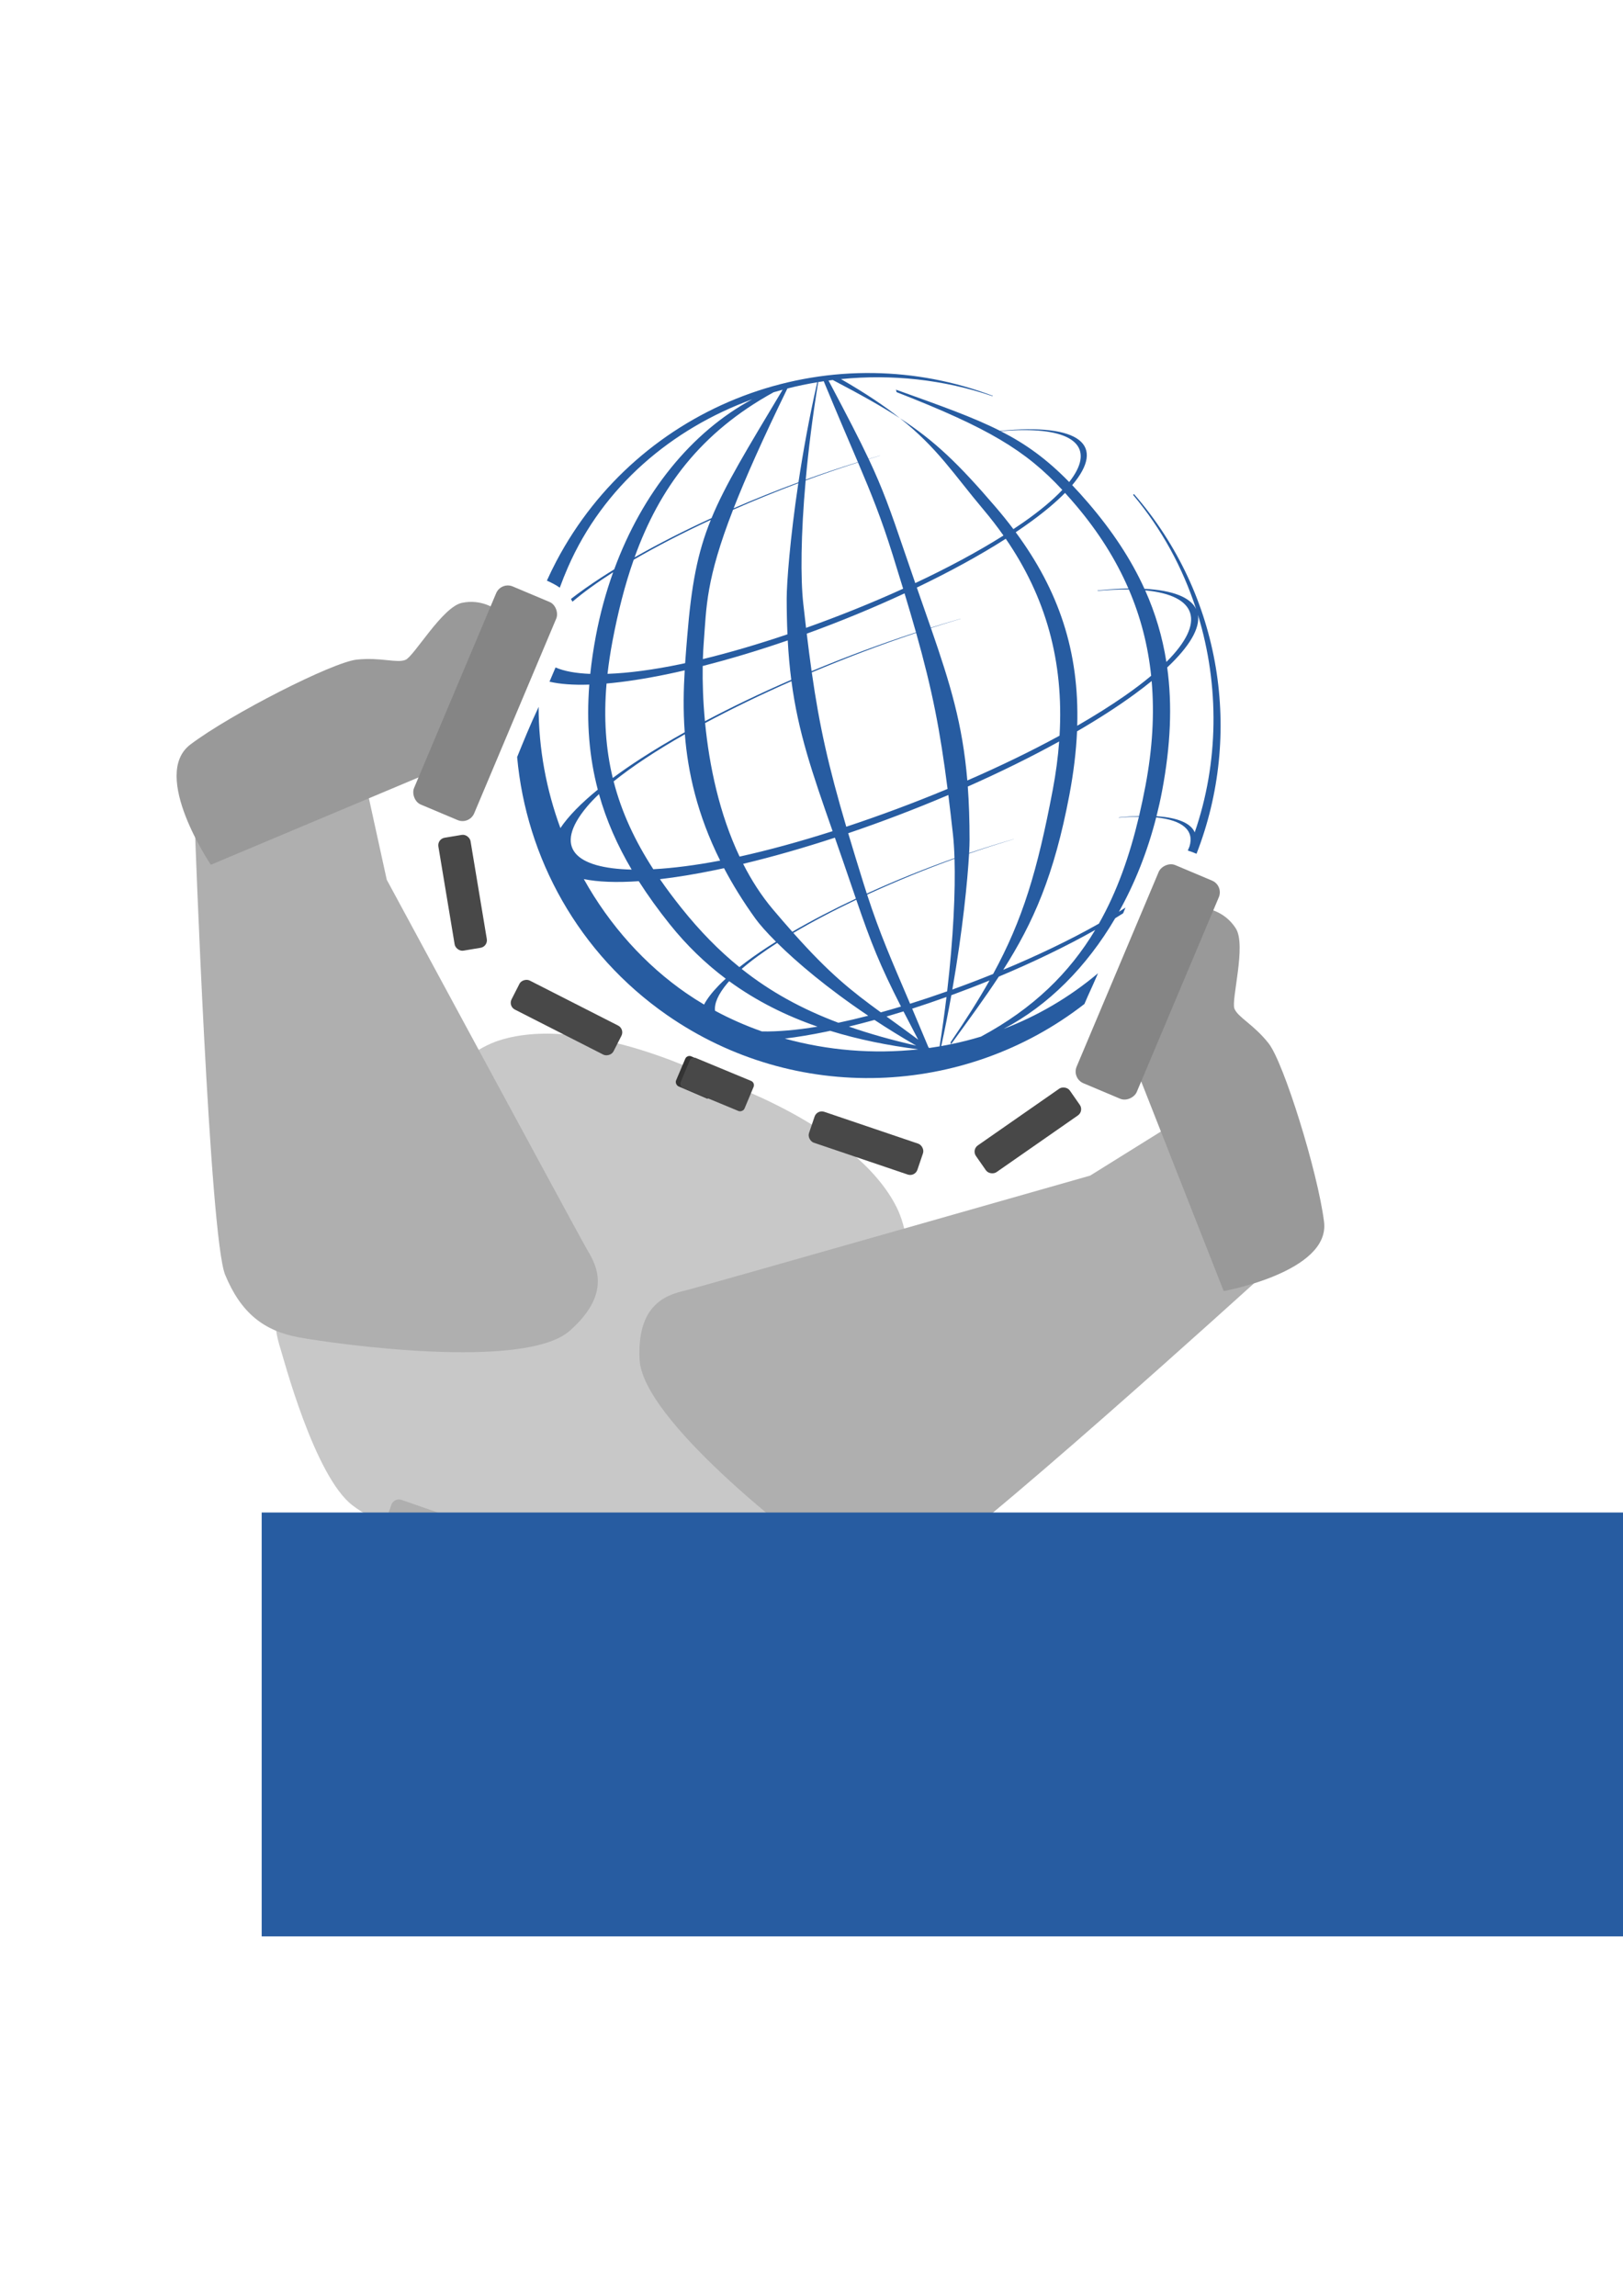 <?xml version="1.0" encoding="UTF-8" standalone="no"?>
<!-- Created with Inkscape (http://www.inkscape.org/) -->

<svg
   xmlns:dc="http://purl.org/dc/elements/1.1/"
   xmlns:cc="http://creativecommons.org/ns#"
   xmlns:rdf="http://www.w3.org/1999/02/22-rdf-syntax-ns#"
   xmlns:svg="http://www.w3.org/2000/svg"
   xmlns="http://www.w3.org/2000/svg"
   xmlns:sodipodi="http://sodipodi.sourceforge.net/DTD/sodipodi-0.dtd"
   xmlns:inkscape="http://www.inkscape.org/namespaces/inkscape"
   width="210mm"
   height="297mm"
   viewBox="0 0 744.094 1052.362"
   id="svg2"
   version="1.1"
   inkscape:version="0.91 r13725"
   sodipodi:docname="overworld.svg"
   inkscape:export-filename="/home/gsarthou/Robots/Pr2/Semantic/catkin_ws/src/overworld/overworld.png"
   inkscape:export-xdpi="94.420097"
   inkscape:export-ydpi="94.420097">
  <defs
     id="defs4" />
  <sodipodi:namedview
     id="base"
     pagecolor="#ffffff"
     bordercolor="#666666"
     borderopacity="1.0"
     inkscape:pageopacity="0.0"
     inkscape:pageshadow="2"
     inkscape:zoom="0.9899495"
     inkscape:cx="329.47243"
     inkscape:cy="649.92718"
     inkscape:document-units="px"
     inkscape:current-layer="layer1"
     showgrid="false"
     inkscape:window-width="1920"
     inkscape:window-height="1146"
     inkscape:window-x="0"
     inkscape:window-y="745"
     inkscape:window-maximized="1" />
  <g
     inkscape:label="Layer 1"
     inkscape:groupmode="layer"
     id="layer1">
    <g
       id="g4636">
      <g
         transform="translate(-4.857,-220.286)"
         id="g4612">
        <g
           id="g4488"
           transform="matrix(1.07,0.451,-0.451,1.07,140.113,-244.64)" />
      </g>
    </g>
    <g
       id="g4329"
       inkscape:export-xdpi="94.420097"
       inkscape:export-ydpi="94.420097">
      <path
         id="path4136"
         d="M 396.943 170.984 C 358.245 171.262 320.745 185.494 291.607 210.965 C 277.024 223.713 264.536 239.275 255.039 257.312 C 253.502 260.231 252.074 263.18 250.732 266.15 C 252.829 267.077 254.841 268.125 256.645 269.373 C 257.775 266.278 259.003 263.188 260.348 260.107 C 276.545 222.991 307.982 196.505 344.852 183.047 C 316.992 198.028 294.503 225.905 281.594 260.99 C 279.522 262.263 277.504 263.535 275.553 264.803 C 270.503 268.085 265.895 271.342 261.762 274.541 C 262.014 274.948 262.241 275.374 262.455 275.812 C 267.526 271.476 273.828 266.931 281.111 262.299 C 277.777 271.579 275.107 281.349 273.184 291.512 C 272.049 297.505 271.209 303.287 270.623 308.9 C 264 308.642 258.591 307.666 254.703 305.947 C 253.793 308.129 252.868 310.304 251.928 312.473 C 256.673 313.593 262.786 314.056 270.176 313.811 C 268.819 331.333 270.181 347.131 274.064 361.951 C 270.282 365.042 266.905 368.078 264.027 371.027 C 261.059 374.069 258.705 376.92 256.926 379.578 C 250.513 362.148 246.951 343.35 246.936 324.008 C 246.799 324.328 246.655 324.65 246.52 324.971 C 243.119 332.184 240.094 339.6 237.09 347.021 C 241.262 393.226 265.217 437.049 305.74 465.242 C 364.62 506.207 442.276 502.909 497.174 460.205 C 497.673 459.031 498.175 457.858 498.697 456.695 C 500.321 453.192 501.879 449.66 503.414 446.119 C 490.087 457.339 475.44 465.768 460.15 471.615 C 480.585 460.89 498.171 443.236 511.289 420.898 C 512.523 420.144 513.73 419.389 514.92 418.633 C 515.282 417.764 515.646 416.896 516.01 416.027 C 515.007 416.669 514.017 417.311 512.986 417.949 C 520.286 404.902 526.081 390.341 530.076 374.688 C 542.307 375.952 547.589 380.716 545.348 387.994 C 545.097 388.626 544.835 389.254 544.574 389.883 C 545.947 390.292 547.284 390.794 548.564 391.361 C 569.854 336.76 560.367 272.953 519.889 226.471 L 519.477 226.83 C 532.607 242.437 542.249 260.302 548.379 279.176 C 545.763 273.836 537.805 270.587 524.701 269.902 C 518.516 256.281 509.916 243.339 498.912 230.514 C 496.393 227.577 493.956 224.879 491.566 222.377 C 507.114 204.069 495.43 193.854 458.52 197.496 C 446.103 191.199 431.353 186.012 410.793 178.623 L 411.043 179.746 C 453.236 196.208 470.239 206.464 487.041 224.576 C 482.727 229.149 476.755 234.168 469.027 239.551 C 467.592 240.55 466.113 241.546 464.609 242.541 C 462.039 239.13 459.309 235.736 456.404 232.352 C 439.533 212.688 428.693 202.187 412.596 191.707 C 429.975 205.476 437.256 217.438 450.979 233.709 C 454.233 237.568 457.253 241.491 460.062 245.475 C 448.063 253.043 434.252 260.41 419.621 267.279 C 418.032 262.711 416.396 257.98 414.658 252.854 C 408.214 233.843 404.63 223.893 398.277 210.432 C 399.991 209.905 401.702 209.386 403.406 208.883 L 403.461 208.822 C 401.726 209.318 399.985 209.847 398.246 210.365 C 393.963 201.295 388.406 190.587 379.852 174.434 C 380.504 174.346 381.157 174.27 381.811 174.189 C 394.535 180.862 404.272 186.288 412.596 191.707 C 405.589 186.156 396.941 180.311 385.562 173.771 C 408.716 171.458 432.545 173.907 455.074 181.621 L 455.16 181.436 C 437.283 174.679 418.882 171.295 400.691 171.002 C 399.441 170.982 398.192 170.975 396.943 170.984 z M 377.658 174.752 C 384.243 190.7 389.193 202.131 393.324 211.85 C 385.33 214.32 377.328 217.006 369.4 219.867 C 370.638 206.181 372.5 191.086 375.121 175.145 C 375.965 175.006 376.811 174.877 377.658 174.752 z M 374.693 175.217 C 371.011 191.318 368.188 207.008 366.07 221.086 C 355.946 224.812 345.981 228.81 336.346 232.99 C 341.791 219.048 349.624 201.385 360.994 178.08 C 365.51 176.937 370.082 175.983 374.693 175.217 z M 358.809 178.645 C 342.563 205.811 332.581 222.066 326.211 237.498 C 313.538 243.307 301.641 249.383 290.922 255.496 C 302.354 223.644 321.173 198.25 354.664 179.812 C 356.04 179.406 357.421 179.016 358.809 178.645 z M 469.523 197.146 C 494.164 197.148 501.739 206.312 490.191 220.957 C 479.882 210.411 470.35 203.531 458.818 197.648 C 462.677 197.318 466.259 197.146 469.523 197.146 z M 393.375 211.969 C 399.643 226.716 404.035 237.591 409.232 254.211 C 410.981 259.801 412.56 264.931 414.057 269.852 C 399.556 276.445 384.407 282.519 369.547 287.803 C 369.131 284.277 368.713 280.645 368.283 276.781 C 366.993 265.189 367.137 245.078 369.369 220.223 C 377.36 217.273 385.399 214.506 393.375 211.969 z M 366.01 221.479 C 362.167 247.132 360.676 267.312 360.676 274.34 C 360.676 280.199 360.798 285.63 361.027 290.762 C 347.443 295.349 334.273 299.204 322.244 302.123 C 322.332 299.384 322.468 296.815 322.648 294.482 C 323.919 278.088 323.558 265.909 336.078 233.674 C 345.778 229.404 355.836 225.305 366.01 221.479 z M 488.287 225.943 C 490.007 227.838 491.729 229.788 493.484 231.869 C 503.602 243.865 511.569 256.438 517.346 269.773 C 513.108 269.839 508.455 270.119 503.393 270.625 L 503.047 270.85 C 508.367 270.366 513.184 270.173 517.543 270.223 C 522.887 282.682 526.315 295.811 527.771 309.771 C 524.267 312.702 520.272 315.749 515.736 318.908 C 509.066 323.554 501.709 328.157 493.873 332.674 C 494.885 298.588 485.389 270.669 465.672 243.973 C 468.179 242.292 470.589 240.614 472.877 238.941 C 479.218 234.307 484.334 229.961 488.287 225.943 z M 325.896 238.279 C 319.734 253.473 316.986 268.118 315.041 292.041 C 314.732 295.842 314.399 299.833 314.115 303.986 C 313.447 304.13 312.768 304.283 312.109 304.42 C 299.564 307.033 288.155 308.536 278.529 308.883 C 279.071 304.063 279.815 299.098 280.789 293.953 C 283.306 280.656 286.444 268.193 290.535 256.574 C 301.067 250.434 313.062 244.243 325.896 238.279 z M 461.109 246.963 C 479.374 273.489 487.796 302.942 485.771 337.227 C 472.583 344.425 458.243 351.338 443.482 357.76 C 441.314 331.934 435.681 313.528 426.797 287.873 C 431.34 286.41 435.868 285.008 440.361 283.682 L 440.424 283.611 C 435.875 284.912 431.312 286.3 426.748 287.729 C 424.764 282.002 422.645 275.96 420.334 269.33 C 435.335 262.138 449.236 254.558 461.109 246.963 z M 525.027 270.604 C 548.923 272.903 552.954 285.247 534.75 303.424 C 532.939 291.911 529.699 281.052 525.027 270.604 z M 414.705 271.986 C 416.645 278.401 418.392 284.332 419.957 289.879 C 403.747 295.163 387.611 301.184 372.094 307.643 C 371.337 302.282 370.603 296.591 369.867 290.463 C 385.194 284.899 400.385 278.638 414.705 271.986 z M 549.227 281.863 C 559.163 314.381 558.744 349.693 547.742 381.539 C 545.947 377.362 540.058 374.777 530.215 374.15 C 531.168 370.369 532.029 366.531 532.768 362.629 C 536.726 341.713 537.488 323.095 535.123 305.951 C 545.513 296.179 550.17 287.972 549.227 281.863 z M 420.02 290.098 C 427.398 316.271 430.994 334.636 434.43 361.623 C 418.973 368.065 403.225 373.918 387.986 378.959 C 379.789 351.13 375.659 332.744 372.174 308.213 C 387.735 301.64 403.925 295.487 420.02 290.098 z M 361.158 293.549 C 361.507 300.008 362.048 305.958 362.773 311.611 C 348.805 317.687 335.466 324.08 323.191 330.592 C 322.32 321.345 322.049 312.726 322.168 305.277 C 334.84 302.06 347.994 298.083 361.158 293.549 z M 313.918 307.271 C 313.397 316.029 313.171 325.491 313.92 335.654 C 306.631 339.739 299.764 343.843 293.498 347.916 C 289.004 350.837 284.808 353.741 280.934 356.609 C 277.719 343.327 276.717 329.139 278.088 313.318 C 286.124 312.609 295.321 311.222 305.615 309.1 C 308.347 308.536 311.122 307.918 313.918 307.271 z M 527.996 312.174 C 529.309 327.161 528.395 343.096 525.16 360.188 C 524.265 364.916 523.29 369.54 522.225 374.059 C 519.401 374.145 516.379 374.337 513.105 374.664 L 512.84 374.836 C 516.202 374.53 519.296 374.378 522.158 374.352 C 517.878 392.412 512.092 408.774 503.811 423.383 C 490.483 430.926 475.403 438.117 459.943 444.549 C 473.801 422.824 483.301 401.235 490.26 364.469 C 492.203 354.203 493.377 344.491 493.791 335.234 C 503.522 329.58 512.422 323.865 520.16 318.209 C 522.98 316.148 525.589 314.134 527.996 312.174 z M 362.855 312.232 C 365.921 335.594 372.304 354.078 381.725 380.994 C 366.603 385.818 352.118 389.781 339.07 392.646 C 329.78 373.02 325.175 350.912 323.27 331.443 C 335.423 324.912 348.802 318.423 362.855 312.232 z M 313.982 336.574 C 315.364 354.005 319.662 373.407 330.17 394.482 C 318.938 396.625 308.592 397.952 299.518 398.436 C 291.082 385.415 284.954 372.293 281.334 358.18 C 289.913 351.263 301.056 343.94 313.982 336.574 z M 485.596 339.881 C 485.064 347.049 484.094 354.421 482.654 362.027 C 475.66 398.982 468.918 421.522 455.32 446.447 C 449.096 448.964 442.833 451.353 436.621 453.586 C 441.35 426.52 443.633 403.347 444.295 391.258 C 451.156 388.879 458.017 386.67 464.779 384.674 L 464.826 384.619 C 458.003 386.57 451.142 388.734 444.309 391.043 C 444.445 388.507 444.514 386.434 444.514 384.969 C 444.514 375.967 444.237 367.946 443.697 360.547 C 458.515 353.974 472.677 347.005 485.596 339.881 z M 274.613 364.01 C 277.973 376.03 283.006 387.426 289.596 398.607 C 264.184 398.042 253.118 388.838 269.115 369.766 C 270.679 367.901 272.535 365.975 274.613 364.01 z M 434.789 364.412 C 435.486 370.023 436.181 376.013 436.906 382.529 C 437.244 385.565 437.477 389.229 437.607 393.363 C 423.767 398.266 410.162 403.772 397.395 409.604 C 396.921 408.143 396.443 406.654 395.957 405.1 C 393.292 396.578 390.969 388.988 388.871 381.939 C 404.325 376.702 419.818 370.781 434.789 364.412 z M 382.764 383.975 C 385.176 390.869 387.73 398.195 390.531 406.457 C 391.211 408.462 391.782 410.108 392.404 411.926 C 381.929 416.863 372.08 421.983 363.254 427.123 C 360.468 423.982 357.541 420.617 354.322 416.801 C 348.984 410.471 344.493 403.424 340.701 395.971 C 354.308 392.719 368.482 388.651 382.764 383.975 z M 437.615 393.631 C 438.062 408.403 437.116 429.655 434.238 454.416 C 428.501 456.446 422.811 458.356 417.25 460.094 C 408.553 439.709 403.419 428.121 397.547 410.084 C 410.263 404.213 423.874 398.612 437.615 393.631 z M 331.945 397.957 C 335.908 405.478 340.654 413.202 346.371 421.127 C 348.119 423.551 351.279 427.19 355.76 431.662 C 354.556 432.415 353.337 433.169 352.182 433.92 C 347.306 437.089 342.888 440.232 338.988 443.309 C 329.651 435.743 320.931 426.856 312.465 416.271 C 308.907 411.823 305.608 407.412 302.566 403 C 310.263 402.093 318.749 400.711 328.029 398.797 C 329.324 398.53 330.637 398.241 331.945 397.957 z M 267.662 402.959 C 274.107 404.281 282.563 404.622 292.855 403.916 C 297.054 410.51 301.78 417.054 307.039 423.629 C 314.927 433.491 323.548 441.728 332.73 448.617 C 331.622 449.635 330.556 450.646 329.586 451.641 C 326.436 454.869 324.205 457.812 322.789 460.471 C 320.066 458.86 317.408 457.167 314.822 455.391 C 295.762 442.294 279.493 424.17 267.662 402.959 z M 392.574 412.418 C 399.401 432.336 403.32 442.214 413.072 461.381 C 409.939 462.326 406.855 463.215 403.826 464.051 C 390.178 454.116 380.323 446.316 363.717 427.648 C 372.313 422.557 382.087 417.411 392.574 412.418 z M 502.121 426.271 C 490.334 445.929 473.732 462.285 449.75 475.164 C 445.213 476.537 440.635 477.695 436.033 478.645 C 444.326 467.242 451.555 457.369 457.918 447.666 C 473.743 441.04 488.852 433.749 502.121 426.271 z M 356.314 432.209 C 365.17 440.971 379.098 452.863 398.057 465.592 C 393.307 466.82 388.721 467.905 384.375 468.811 C 384.371 468.811 384.367 468.812 384.363 468.812 C 367.653 462.525 353.216 454.632 340.037 444.146 C 344.426 440.323 349.932 436.307 356.314 432.209 z M 453.668 449.424 C 448.694 458.26 442.84 467.472 435.795 477.791 L 435.986 478.654 C 434.499 478.961 433.008 479.247 431.516 479.51 C 433.265 471.553 434.806 463.738 436.158 456.184 C 442.037 454.037 447.892 451.78 453.668 449.424 z M 334.301 449.76 C 346.916 458.953 360.558 465.667 374.807 470.594 C 365.145 472.19 356.49 472.936 349.314 472.787 C 341.846 470.157 334.649 466.985 327.816 463.305 C 327.438 459.995 329.188 455.799 333.488 450.672 C 333.74 450.372 334.031 450.064 334.301 449.76 z M 433.932 456.994 C 433.054 464.281 432.007 471.852 430.783 479.641 C 429.203 479.912 427.621 480.154 426.037 480.377 C 425.913 480.282 425.8 480.199 425.676 480.105 C 422.925 473.491 420.433 467.577 418.209 462.355 C 423.439 460.674 428.691 458.88 433.932 456.994 z M 414.223 463.611 C 416.192 467.454 418.45 471.793 420.953 476.553 C 415.49 472.485 410.762 469.083 406.443 465.955 C 409.025 465.203 411.619 464.422 414.223 463.611 z M 400.922 467.52 C 406.831 471.406 413.203 475.356 420.037 479.305 C 408.905 476.742 398.682 473.883 389.182 470.564 C 393.043 469.632 396.962 468.613 400.922 467.52 z M 380.619 472.508 C 393.739 476.567 407.31 479.226 421.012 481.008 C 400.198 483.273 379.28 481.45 359.803 476.072 C 365.527 475.375 371.81 474.341 378.656 472.93 C 379.306 472.796 379.965 472.647 380.619 472.508 z "
         style="color:#000000;font-style:normal;font-variant:normal;font-weight:normal;font-stretch:normal;font-size:medium;line-height:normal;font-family:sans-serif;text-indent:0;text-align:start;text-decoration:none;text-decoration-line:none;text-decoration-style:solid;text-decoration-color:#000000;letter-spacing:normal;word-spacing:normal;text-transform:none;direction:ltr;block-progression:tb;writing-mode:lr-tb;baseline-shift:baseline;text-anchor:start;white-space:normal;clip-rule:nonzero;display:inline;overflow:visible;visibility:visible;opacity:1;isolation:auto;mix-blend-mode:normal;color-interpolation:sRGB;color-interpolation-filters:linearRGB;solid-color:#000000;solid-opacity:1;fill:#275ca1;fill-opacity:1;fill-rule:evenodd;stroke:none;stroke-width:6;stroke-linecap:butt;stroke-linejoin:round;stroke-miterlimit:4;stroke-dasharray:none;stroke-dashoffset:0;stroke-opacity:1;color-rendering:auto;image-rendering:auto;shape-rendering:auto;text-rendering:auto;enable-background:accumulate" />
      <g
         id="g4443"
         transform="matrix(1.07,0.451,-0.451,1.07,201.191,-216.707)">
        <rect
           transform="matrix(0.845,-0.534,0.534,0.845,0,0)"
           ry="3"
           y="510.921"
           x="-85.592"
           height="45.204"
           width="12.879"
           id="rect4324"
           style="color:#000000;clip-rule:nonzero;display:inline;overflow:visible;visibility:visible;opacity:1;isolation:auto;mix-blend-mode:normal;color-interpolation:sRGB;color-interpolation-filters:linearRGB;solid-color:#000000;solid-opacity:1;fill:#484848;fill-opacity:1;fill-rule:evenodd;stroke:none;stroke-width:6;stroke-linecap:butt;stroke-linejoin:round;stroke-miterlimit:4;stroke-dasharray:none;stroke-dashoffset:0;stroke-opacity:1;color-rendering:auto;image-rendering:auto;shape-rendering:auto;text-rendering:auto;enable-background:accumulate" />
        <path
           sodipodi:nodetypes="cczzzzc"
           inkscape:connector-curvature="0"
           id="path4341"
           d="m 339.36,522.313 0,212.796 c 0,0 -49.009,2.456 -67.428,-2.273 -18.418,-4.729 -48.147,-43.55 -50.381,-46.088 -2.234,-2.538 -10.301,-12.678 -7.324,-20.834 2.978,-8.156 12.248,-101.218 39.775,-124.754 27.527,-23.536 85.358,-18.846 85.358,-18.846 z"
           style="fill:#c8c8c8;fill-opacity:1;fill-rule:evenodd;stroke:none;stroke-width:1px;stroke-linecap:butt;stroke-linejoin:miter;stroke-opacity:1" />
        <path
           sodipodi:nodetypes="czzzzccc"
           inkscape:connector-curvature="0"
           id="path4320"
           d="m 111.017,511.312 c 0,0 67.694,145.798 79.198,157.18 11.504,11.382 22.556,14.515 36.508,11.413 13.952,-3.103 87.106,-22.439 97.441,-43.923 10.335,-21.484 -1.82,-28.89 -7.025,-32.859 C 311.934,599.154 188.428,499.988 188.428,499.988 l -32.428,-45.937 z"
           style="fill:#afafaf;fill-opacity:1;fill-rule:evenodd;stroke:none;stroke-width:1px;stroke-linecap:butt;stroke-linejoin:miter;stroke-opacity:1" />
        <path
           sodipodi:nodetypes="czszzccc"
           inkscape:connector-curvature="0"
           id="path4313"
           d="m 186.399,384.888 c 0,0 -6.626,-1.657 -13.095,2.857 -6.469,4.514 -9.194,26.699 -11.756,29.357 -2.559,2.655 -9.45,2.794 -17.828,7.435 -8.378,4.641 -37.505,39.135 -47.476,56.379 -9.971,17.244 25.884,40.595 25.884,40.595 l 64.902,-66.418 z"
           style="fill:#999999;fill-opacity:1;fill-rule:evenodd;stroke:none;stroke-width:1px;stroke-linecap:butt;stroke-linejoin:round;stroke-opacity:1" />
        <rect
           ry="5"
           y="373.978"
           x="184.295"
           height="93.439"
           width="25.759"
           id="rect4311"
           style="color:#000000;clip-rule:nonzero;display:inline;overflow:visible;visibility:visible;opacity:1;isolation:auto;mix-blend-mode:normal;color-interpolation:sRGB;color-interpolation-filters:linearRGB;solid-color:#000000;solid-opacity:1;fill:#858585;fill-opacity:1;fill-rule:evenodd;stroke:none;stroke-width:6;stroke-linecap:butt;stroke-linejoin:round;stroke-miterlimit:4;stroke-dasharray:none;stroke-dashoffset:0;stroke-opacity:1;color-rendering:auto;image-rendering:auto;shape-rendering:auto;text-rendering:auto;enable-background:accumulate" />
        <rect
           style="color:#000000;clip-rule:nonzero;display:inline;overflow:visible;visibility:visible;opacity:1;isolation:auto;mix-blend-mode:normal;color-interpolation:sRGB;color-interpolation-filters:linearRGB;solid-color:#000000;solid-opacity:1;fill:#343434;fill-opacity:1;fill-rule:evenodd;stroke:none;stroke-width:6;stroke-linecap:butt;stroke-linejoin:round;stroke-miterlimit:4;stroke-dasharray:none;stroke-dashoffset:0;stroke-opacity:1;color-rendering:auto;image-rendering:auto;shape-rendering:auto;text-rendering:auto;enable-background:accumulate"
           id="rect4324-9-7-0"
           width="12.879"
           height="27.285"
           x="-528.449"
           y="-352.8"
           ry="1.811"
           transform="matrix(0.002,-1,-1,-0.006,0,0)" />
        <rect
           transform="matrix(0.072,-0.997,0.997,0.072,0,0)"
           ry="3"
           y="289.404"
           x="-508.042"
           height="45.204"
           width="12.879"
           id="rect4324-9"
           style="color:#000000;clip-rule:nonzero;display:inline;overflow:visible;visibility:visible;opacity:1;isolation:auto;mix-blend-mode:normal;color-interpolation:sRGB;color-interpolation-filters:linearRGB;solid-color:#000000;solid-opacity:1;fill:#484848;fill-opacity:1;fill-rule:evenodd;stroke:none;stroke-width:6;stroke-linecap:butt;stroke-linejoin:round;stroke-miterlimit:4;stroke-dasharray:none;stroke-dashoffset:0;stroke-opacity:1;color-rendering:auto;image-rendering:auto;shape-rendering:auto;text-rendering:auto;enable-background:accumulate" />
      </g>
      <g
         transform="matrix(-1.07,-0.451,-0.451,1.07,926.908,88.877)"
         id="g4443-6">
        <rect
           transform="matrix(0.845,-0.534,0.534,0.845,0,0)"
           ry="3"
           y="510.921"
           x="-85.592"
           height="45.204"
           width="12.879"
           id="rect4324-2"
           style="color:#000000;clip-rule:nonzero;display:inline;overflow:visible;visibility:visible;opacity:1;isolation:auto;mix-blend-mode:normal;color-interpolation:sRGB;color-interpolation-filters:linearRGB;solid-color:#000000;solid-opacity:1;fill:#484848;fill-opacity:1;fill-rule:evenodd;stroke:none;stroke-width:6;stroke-linecap:butt;stroke-linejoin:round;stroke-miterlimit:4;stroke-dasharray:none;stroke-dashoffset:0;stroke-opacity:1;color-rendering:auto;image-rendering:auto;shape-rendering:auto;text-rendering:auto;enable-background:accumulate" />
        <path
           sodipodi:nodetypes="cczzzzc"
           inkscape:connector-curvature="0"
           id="path4341-6"
           d="m 339.36,522.313 0,212.796 c 0,0 -49.009,2.456 -67.428,-2.273 -18.418,-4.729 -48.147,-43.55 -50.381,-46.088 -2.234,-2.538 -10.301,-12.678 -7.324,-20.834 2.978,-8.156 12.248,-101.218 39.775,-124.754 27.527,-23.536 85.358,-18.846 85.358,-18.846 z"
           style="fill:#c8c8c8;fill-opacity:1;fill-rule:evenodd;stroke:none;stroke-width:1px;stroke-linecap:butt;stroke-linejoin:miter;stroke-opacity:1" />
        <path
           sodipodi:nodetypes="czzzzccc"
           inkscape:connector-curvature="0"
           id="path4320-1"
           d="m 111.017,511.312 c 0,0 67.694,145.798 79.198,157.18 11.504,11.382 22.556,14.515 36.508,11.413 13.952,-3.103 87.106,-22.439 97.441,-43.923 10.335,-21.484 -1.82,-28.89 -7.025,-32.859 C 311.934,599.154 188.428,499.988 188.428,499.988 l -32.428,-45.937 z"
           style="fill:#afafaf;fill-opacity:1;fill-rule:evenodd;stroke:none;stroke-width:1px;stroke-linecap:butt;stroke-linejoin:miter;stroke-opacity:1" />
        <path
           sodipodi:nodetypes="czszzccc"
           inkscape:connector-curvature="0"
           id="path4313-8"
           d="m 186.399,384.888 c 0,0 -6.626,-1.657 -13.095,2.857 -6.469,4.514 -9.194,26.699 -11.756,29.357 -2.559,2.655 -9.45,2.794 -17.828,7.435 -8.378,4.641 -37.505,39.135 -47.476,56.379 -9.971,17.244 25.884,40.595 25.884,40.595 l 64.902,-66.418 z"
           style="fill:#999999;fill-opacity:1;fill-rule:evenodd;stroke:none;stroke-width:1px;stroke-linecap:butt;stroke-linejoin:round;stroke-opacity:1" />
        <rect
           ry="5"
           y="373.978"
           x="184.295"
           height="93.439"
           width="25.759"
           id="rect4311-7"
           style="color:#000000;clip-rule:nonzero;display:inline;overflow:visible;visibility:visible;opacity:1;isolation:auto;mix-blend-mode:normal;color-interpolation:sRGB;color-interpolation-filters:linearRGB;solid-color:#000000;solid-opacity:1;fill:#858585;fill-opacity:1;fill-rule:evenodd;stroke:none;stroke-width:6;stroke-linecap:butt;stroke-linejoin:round;stroke-miterlimit:4;stroke-dasharray:none;stroke-dashoffset:0;stroke-opacity:1;color-rendering:auto;image-rendering:auto;shape-rendering:auto;text-rendering:auto;enable-background:accumulate" />
        <rect
           style="color:#000000;clip-rule:nonzero;display:inline;overflow:visible;visibility:visible;opacity:1;isolation:auto;mix-blend-mode:normal;color-interpolation:sRGB;color-interpolation-filters:linearRGB;solid-color:#000000;solid-opacity:1;fill:#484848;fill-opacity:1;fill-rule:evenodd;stroke:none;stroke-width:6;stroke-linecap:butt;stroke-linejoin:round;stroke-miterlimit:4;stroke-dasharray:none;stroke-dashoffset:0;stroke-opacity:1;color-rendering:auto;image-rendering:auto;shape-rendering:auto;text-rendering:auto;enable-background:accumulate"
           id="rect4324-9-7-0-9"
           width="12.879"
           height="27.285"
           x="-528.449"
           y="-352.8"
           ry="1.811"
           transform="matrix(0.002,-1,-1,-0.006,0,0)" />
        <rect
           transform="matrix(0.072,-0.997,0.997,0.072,0,0)"
           ry="3"
           y="289.404"
           x="-508.042"
           height="45.204"
           width="12.879"
           id="rect4324-9-2"
           style="color:#000000;clip-rule:nonzero;display:inline;overflow:visible;visibility:visible;opacity:1;isolation:auto;mix-blend-mode:normal;color-interpolation:sRGB;color-interpolation-filters:linearRGB;solid-color:#000000;solid-opacity:1;fill:#484848;fill-opacity:1;fill-rule:evenodd;stroke:none;stroke-width:6;stroke-linecap:butt;stroke-linejoin:round;stroke-miterlimit:4;stroke-dasharray:none;stroke-dashoffset:0;stroke-opacity:1;color-rendering:auto;image-rendering:auto;shape-rendering:auto;text-rendering:auto;enable-background:accumulate" />
      </g>
      <rect
         style="color:#000000;clip-rule:nonzero;display:inline;overflow:visible;visibility:visible;opacity:1;isolation:auto;mix-blend-mode:normal;color-interpolation:sRGB;color-interpolation-filters:linearRGB;solid-color:#000000;solid-opacity:1;fill:#afafaf;fill-opacity:1;fill-rule:evenodd;stroke:none;stroke-width:6;stroke-linecap:butt;stroke-linejoin:round;stroke-miterlimit:4;stroke-dasharray:none;stroke-dashoffset:0;stroke-opacity:1;color-rendering:auto;image-rendering:auto;shape-rendering:auto;text-rendering:auto;enable-background:accumulate"
         id="rect4632"
         width="117.178"
         height="97.248"
         x="396.559"
         y="588.817"
         ry="3.68"
         transform="matrix(0.944,0.329,-0.329,0.944,0,0)" />
      <flowRoot
         transform="translate(112.833,280.949)"
         style="font-style:normal;font-weight:normal;font-size:22.5px;line-height:125%;font-family:sans-serif;letter-spacing:0px;word-spacing:0px;fill:#275ca1;fill-opacity:1;stroke:none;stroke-width:1px;stroke-linecap:butt;stroke-linejoin:miter;stroke-opacity:1"
         id="flowRoot4658"
         xml:space="preserve"><flowRegion
           id="flowRegion4660"><rect
             style="fill:#275ca1;fill-opacity:1"
             y="412.362"
             x="7.143"
             height="194.286"
             width="707.143"
             id="rect4662" /></flowRegion><flowPara
           style="font-style:italic;font-variant:normal;font-weight:normal;font-stretch:normal;font-size:125px;font-family:'Lobster Two';-inkscape-font-specification:'Lobster Two Italic';fill:#275ca1;fill-opacity:1"
           id="flowPara4664">overworld</flowPara></flowRoot>    </g>
  </g>
</svg>
